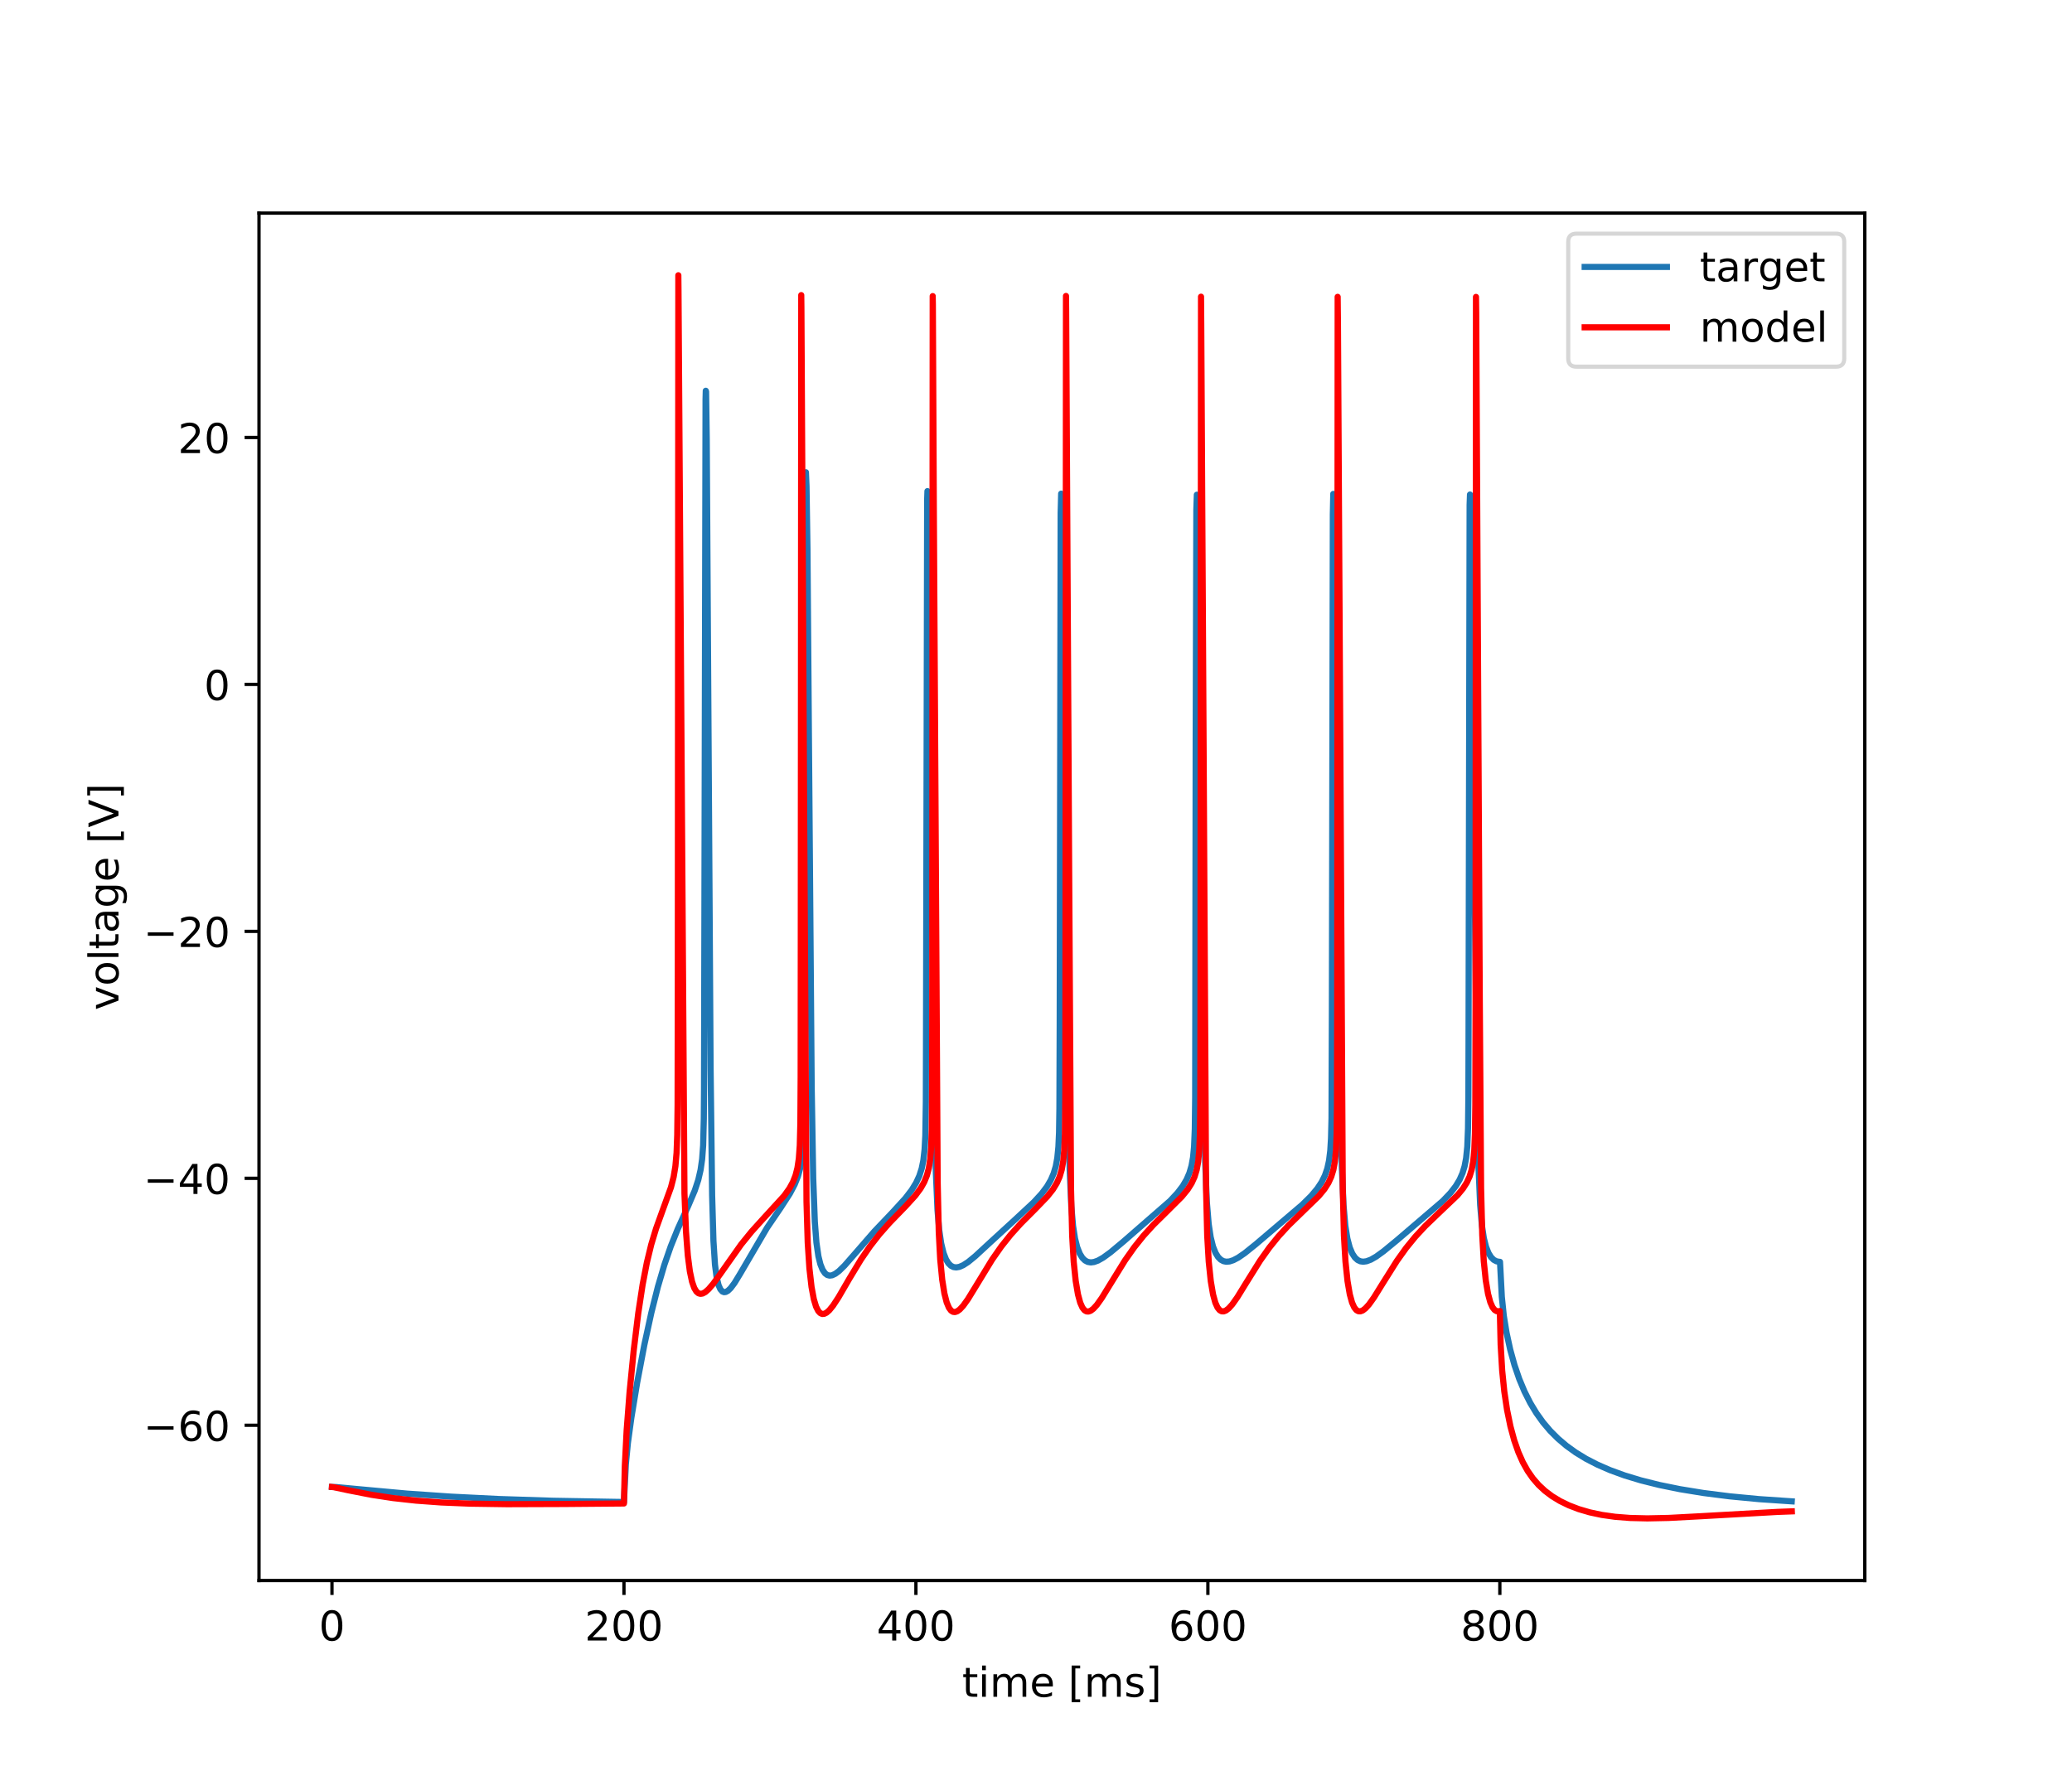 <?xml version="1.0" encoding="utf-8" standalone="no"?>
<!DOCTYPE svg PUBLIC "-//W3C//DTD SVG 1.1//EN"
  "http://www.w3.org/Graphics/SVG/1.1/DTD/svg11.dtd">
<!-- Created with matplotlib (https://matplotlib.org/) -->
<svg height="432pt" version="1.1" viewBox="0 0 504 432" width="504pt" xmlns="http://www.w3.org/2000/svg" xmlns:xlink="http://www.w3.org/1999/xlink">
 <defs>
  <style type="text/css">
*{stroke-linecap:butt;stroke-linejoin:round;}
  </style>
 </defs>
 <g id="figure_1">
  <g id="patch_1">
   <path d="M 0 432 
L 504 432 
L 504 0 
L 0 0 
z
" style="fill:#ffffff;"/>
  </g>
  <g id="axes_1">
   <g id="patch_2">
    <path d="M 63 384.48 
L 453.6 384.48 
L 453.6 51.84 
L 63 51.84 
z
" style="fill:#ffffff;"/>
   </g>
   <g id="matplotlib.axis_1">
    <g id="xtick_1">
     <g id="line2d_1">
      <defs>
       <path d="M 0 0 
L 0 3.5 
" id="mf0b5a27122" style="stroke:#000000;stroke-width:0.8;"/>
      </defs>
      <g>
       <use style="stroke:#000000;stroke-width:0.8;" x="80.755" xlink:href="#mf0b5a27122" y="384.48"/>
      </g>
     </g>
     <g id="text_1">
      <!-- 0 -->
      <defs>
       <path d="M 31.781 66.406 
Q 24.172 66.406 20.328 58.906 
Q 16.5 51.422 16.5 36.375 
Q 16.5 21.391 20.328 13.891 
Q 24.172 6.391 31.781 6.391 
Q 39.453 6.391 43.281 13.891 
Q 47.125 21.391 47.125 36.375 
Q 47.125 51.422 43.281 58.906 
Q 39.453 66.406 31.781 66.406 
z
M 31.781 74.219 
Q 44.047 74.219 50.516 64.516 
Q 56.984 54.828 56.984 36.375 
Q 56.984 17.969 50.516 8.266 
Q 44.047 -1.422 31.781 -1.422 
Q 19.531 -1.422 13.062 8.266 
Q 6.594 17.969 6.594 36.375 
Q 6.594 54.828 13.062 64.516 
Q 19.531 74.219 31.781 74.219 
z
" id="DejaVuSans-48"/>
      </defs>
      <g transform="translate(77.573 399.078)scale(0.1 -0.1)">
       <use xlink:href="#DejaVuSans-48"/>
      </g>
     </g>
    </g>
    <g id="xtick_2">
     <g id="line2d_2">
      <g>
       <use style="stroke:#000000;stroke-width:0.8;" x="151.773" xlink:href="#mf0b5a27122" y="384.48"/>
      </g>
     </g>
     <g id="text_2">
      <!-- 200 -->
      <defs>
       <path d="M 19.188 8.297 
L 53.609 8.297 
L 53.609 0 
L 7.328 0 
L 7.328 8.297 
Q 12.938 14.109 22.625 23.891 
Q 32.328 33.688 34.812 36.531 
Q 39.547 41.844 41.422 45.531 
Q 43.312 49.219 43.312 52.781 
Q 43.312 58.594 39.234 62.25 
Q 35.156 65.922 28.609 65.922 
Q 23.969 65.922 18.812 64.312 
Q 13.672 62.703 7.812 59.422 
L 7.812 69.391 
Q 13.766 71.781 18.938 73 
Q 24.125 74.219 28.422 74.219 
Q 39.75 74.219 46.484 68.547 
Q 53.219 62.891 53.219 53.422 
Q 53.219 48.922 51.531 44.891 
Q 49.859 40.875 45.406 35.406 
Q 44.188 33.984 37.641 27.219 
Q 31.109 20.453 19.188 8.297 
z
" id="DejaVuSans-50"/>
      </defs>
      <g transform="translate(142.229 399.078)scale(0.1 -0.1)">
       <use xlink:href="#DejaVuSans-50"/>
       <use x="63.623" xlink:href="#DejaVuSans-48"/>
       <use x="127.246" xlink:href="#DejaVuSans-48"/>
      </g>
     </g>
    </g>
    <g id="xtick_3">
     <g id="line2d_3">
      <g>
       <use style="stroke:#000000;stroke-width:0.8;" x="222.791" xlink:href="#mf0b5a27122" y="384.48"/>
      </g>
     </g>
     <g id="text_3">
      <!-- 400 -->
      <defs>
       <path d="M 37.797 64.312 
L 12.891 25.391 
L 37.797 25.391 
z
M 35.203 72.906 
L 47.609 72.906 
L 47.609 25.391 
L 58.016 25.391 
L 58.016 17.188 
L 47.609 17.188 
L 47.609 0 
L 37.797 0 
L 37.797 17.188 
L 4.891 17.188 
L 4.891 26.703 
z
" id="DejaVuSans-52"/>
      </defs>
      <g transform="translate(213.247 399.078)scale(0.1 -0.1)">
       <use xlink:href="#DejaVuSans-52"/>
       <use x="63.623" xlink:href="#DejaVuSans-48"/>
       <use x="127.246" xlink:href="#DejaVuSans-48"/>
      </g>
     </g>
    </g>
    <g id="xtick_4">
     <g id="line2d_4">
      <g>
       <use style="stroke:#000000;stroke-width:0.8;" x="293.809" xlink:href="#mf0b5a27122" y="384.48"/>
      </g>
     </g>
     <g id="text_4">
      <!-- 600 -->
      <defs>
       <path d="M 33.016 40.375 
Q 26.375 40.375 22.484 35.828 
Q 18.609 31.297 18.609 23.391 
Q 18.609 15.531 22.484 10.953 
Q 26.375 6.391 33.016 6.391 
Q 39.656 6.391 43.531 10.953 
Q 47.406 15.531 47.406 23.391 
Q 47.406 31.297 43.531 35.828 
Q 39.656 40.375 33.016 40.375 
z
M 52.594 71.297 
L 52.594 62.312 
Q 48.875 64.062 45.094 64.984 
Q 41.312 65.922 37.594 65.922 
Q 27.828 65.922 22.672 59.328 
Q 17.531 52.734 16.797 39.406 
Q 19.672 43.656 24.016 45.922 
Q 28.375 48.188 33.594 48.188 
Q 44.578 48.188 50.953 41.516 
Q 57.328 34.859 57.328 23.391 
Q 57.328 12.156 50.688 5.359 
Q 44.047 -1.422 33.016 -1.422 
Q 20.359 -1.422 13.672 8.266 
Q 6.984 17.969 6.984 36.375 
Q 6.984 53.656 15.188 63.938 
Q 23.391 74.219 37.203 74.219 
Q 40.922 74.219 44.703 73.484 
Q 48.484 72.75 52.594 71.297 
z
" id="DejaVuSans-54"/>
      </defs>
      <g transform="translate(284.265 399.078)scale(0.1 -0.1)">
       <use xlink:href="#DejaVuSans-54"/>
       <use x="63.623" xlink:href="#DejaVuSans-48"/>
       <use x="127.246" xlink:href="#DejaVuSans-48"/>
      </g>
     </g>
    </g>
    <g id="xtick_5">
     <g id="line2d_5">
      <g>
       <use style="stroke:#000000;stroke-width:0.8;" x="364.827" xlink:href="#mf0b5a27122" y="384.48"/>
      </g>
     </g>
     <g id="text_5">
      <!-- 800 -->
      <defs>
       <path d="M 31.781 34.625 
Q 24.75 34.625 20.719 30.859 
Q 16.703 27.094 16.703 20.516 
Q 16.703 13.922 20.719 10.156 
Q 24.75 6.391 31.781 6.391 
Q 38.812 6.391 42.859 10.172 
Q 46.922 13.969 46.922 20.516 
Q 46.922 27.094 42.891 30.859 
Q 38.875 34.625 31.781 34.625 
z
M 21.922 38.812 
Q 15.578 40.375 12.031 44.719 
Q 8.5 49.078 8.5 55.328 
Q 8.5 64.062 14.719 69.141 
Q 20.953 74.219 31.781 74.219 
Q 42.672 74.219 48.875 69.141 
Q 55.078 64.062 55.078 55.328 
Q 55.078 49.078 51.531 44.719 
Q 48 40.375 41.703 38.812 
Q 48.828 37.156 52.797 32.312 
Q 56.781 27.484 56.781 20.516 
Q 56.781 9.906 50.312 4.234 
Q 43.844 -1.422 31.781 -1.422 
Q 19.734 -1.422 13.25 4.234 
Q 6.781 9.906 6.781 20.516 
Q 6.781 27.484 10.781 32.312 
Q 14.797 37.156 21.922 38.812 
z
M 18.312 54.391 
Q 18.312 48.734 21.844 45.562 
Q 25.391 42.391 31.781 42.391 
Q 38.141 42.391 41.719 45.562 
Q 45.312 48.734 45.312 54.391 
Q 45.312 60.062 41.719 63.234 
Q 38.141 66.406 31.781 66.406 
Q 25.391 66.406 21.844 63.234 
Q 18.312 60.062 18.312 54.391 
z
" id="DejaVuSans-56"/>
      </defs>
      <g transform="translate(355.284 399.078)scale(0.1 -0.1)">
       <use xlink:href="#DejaVuSans-56"/>
       <use x="63.623" xlink:href="#DejaVuSans-48"/>
       <use x="127.246" xlink:href="#DejaVuSans-48"/>
      </g>
     </g>
    </g>
    <g id="text_6">
     <!-- time [ms] -->
     <defs>
      <path d="M 18.312 70.219 
L 18.312 54.688 
L 36.812 54.688 
L 36.812 47.703 
L 18.312 47.703 
L 18.312 18.016 
Q 18.312 11.328 20.141 9.422 
Q 21.969 7.516 27.594 7.516 
L 36.812 7.516 
L 36.812 0 
L 27.594 0 
Q 17.188 0 13.234 3.875 
Q 9.281 7.766 9.281 18.016 
L 9.281 47.703 
L 2.688 47.703 
L 2.688 54.688 
L 9.281 54.688 
L 9.281 70.219 
z
" id="DejaVuSans-116"/>
      <path d="M 9.422 54.688 
L 18.406 54.688 
L 18.406 0 
L 9.422 0 
z
M 9.422 75.984 
L 18.406 75.984 
L 18.406 64.594 
L 9.422 64.594 
z
" id="DejaVuSans-105"/>
      <path d="M 52 44.188 
Q 55.375 50.25 60.062 53.125 
Q 64.75 56 71.094 56 
Q 79.641 56 84.281 50.016 
Q 88.922 44.047 88.922 33.016 
L 88.922 0 
L 79.891 0 
L 79.891 32.719 
Q 79.891 40.578 77.094 44.375 
Q 74.312 48.188 68.609 48.188 
Q 61.625 48.188 57.562 43.547 
Q 53.516 38.922 53.516 30.906 
L 53.516 0 
L 44.484 0 
L 44.484 32.719 
Q 44.484 40.625 41.703 44.406 
Q 38.922 48.188 33.109 48.188 
Q 26.219 48.188 22.156 43.531 
Q 18.109 38.875 18.109 30.906 
L 18.109 0 
L 9.078 0 
L 9.078 54.688 
L 18.109 54.688 
L 18.109 46.188 
Q 21.188 51.219 25.484 53.609 
Q 29.781 56 35.688 56 
Q 41.656 56 45.828 52.969 
Q 50 49.953 52 44.188 
z
" id="DejaVuSans-109"/>
      <path d="M 56.203 29.594 
L 56.203 25.203 
L 14.891 25.203 
Q 15.484 15.922 20.484 11.062 
Q 25.484 6.203 34.422 6.203 
Q 39.594 6.203 44.453 7.469 
Q 49.312 8.734 54.109 11.281 
L 54.109 2.781 
Q 49.266 0.734 44.188 -0.344 
Q 39.109 -1.422 33.891 -1.422 
Q 20.797 -1.422 13.156 6.188 
Q 5.516 13.812 5.516 26.812 
Q 5.516 40.234 12.766 48.109 
Q 20.016 56 32.328 56 
Q 43.359 56 49.781 48.891 
Q 56.203 41.797 56.203 29.594 
z
M 47.219 32.234 
Q 47.125 39.594 43.094 43.984 
Q 39.062 48.391 32.422 48.391 
Q 24.906 48.391 20.391 44.141 
Q 15.875 39.891 15.188 32.172 
z
" id="DejaVuSans-101"/>
      <path id="DejaVuSans-32"/>
      <path d="M 8.594 75.984 
L 29.297 75.984 
L 29.297 69 
L 17.578 69 
L 17.578 -6.203 
L 29.297 -6.203 
L 29.297 -13.188 
L 8.594 -13.188 
z
" id="DejaVuSans-91"/>
      <path d="M 44.281 53.078 
L 44.281 44.578 
Q 40.484 46.531 36.375 47.5 
Q 32.281 48.484 27.875 48.484 
Q 21.188 48.484 17.844 46.438 
Q 14.5 44.391 14.5 40.281 
Q 14.5 37.156 16.891 35.375 
Q 19.281 33.594 26.516 31.984 
L 29.594 31.297 
Q 39.156 29.25 43.188 25.516 
Q 47.219 21.781 47.219 15.094 
Q 47.219 7.469 41.188 3.016 
Q 35.156 -1.422 24.609 -1.422 
Q 20.219 -1.422 15.453 -0.562 
Q 10.688 0.297 5.422 2 
L 5.422 11.281 
Q 10.406 8.688 15.234 7.391 
Q 20.062 6.109 24.812 6.109 
Q 31.156 6.109 34.562 8.281 
Q 37.984 10.453 37.984 14.406 
Q 37.984 18.062 35.516 20.016 
Q 33.062 21.969 24.703 23.781 
L 21.578 24.516 
Q 13.234 26.266 9.516 29.906 
Q 5.812 33.547 5.812 39.891 
Q 5.812 47.609 11.281 51.797 
Q 16.75 56 26.812 56 
Q 31.781 56 36.172 55.266 
Q 40.578 54.547 44.281 53.078 
z
" id="DejaVuSans-115"/>
      <path d="M 30.422 75.984 
L 30.422 -13.188 
L 9.719 -13.188 
L 9.719 -6.203 
L 21.391 -6.203 
L 21.391 69 
L 9.719 69 
L 9.719 75.984 
z
" id="DejaVuSans-93"/>
     </defs>
     <g transform="translate(234.038 412.757)scale(0.1 -0.1)">
      <use xlink:href="#DejaVuSans-116"/>
      <use x="39.209" xlink:href="#DejaVuSans-105"/>
      <use x="66.992" xlink:href="#DejaVuSans-109"/>
      <use x="164.404" xlink:href="#DejaVuSans-101"/>
      <use x="225.928" xlink:href="#DejaVuSans-32"/>
      <use x="257.715" xlink:href="#DejaVuSans-91"/>
      <use x="296.729" xlink:href="#DejaVuSans-109"/>
      <use x="394.141" xlink:href="#DejaVuSans-115"/>
      <use x="446.24" xlink:href="#DejaVuSans-93"/>
     </g>
    </g>
   </g>
   <g id="matplotlib.axis_2">
    <g id="ytick_1">
     <g id="line2d_6">
      <defs>
       <path d="M 0 0 
L -3.5 0 
" id="m5333ec21db" style="stroke:#000000;stroke-width:0.8;"/>
      </defs>
      <g>
       <use style="stroke:#000000;stroke-width:0.8;" x="63" xlink:href="#m5333ec21db" y="346.708"/>
      </g>
     </g>
     <g id="text_7">
      <!-- −60 -->
      <defs>
       <path d="M 10.594 35.5 
L 73.188 35.5 
L 73.188 27.203 
L 10.594 27.203 
z
" id="DejaVuSans-8722"/>
      </defs>
      <g transform="translate(34.895 350.507)scale(0.1 -0.1)">
       <use xlink:href="#DejaVuSans-8722"/>
       <use x="83.789" xlink:href="#DejaVuSans-54"/>
       <use x="147.412" xlink:href="#DejaVuSans-48"/>
      </g>
     </g>
    </g>
    <g id="ytick_2">
     <g id="line2d_7">
      <g>
       <use style="stroke:#000000;stroke-width:0.8;" x="63" xlink:href="#m5333ec21db" y="286.635"/>
      </g>
     </g>
     <g id="text_8">
      <!-- −40 -->
      <g transform="translate(34.895 290.434)scale(0.1 -0.1)">
       <use xlink:href="#DejaVuSans-8722"/>
       <use x="83.789" xlink:href="#DejaVuSans-52"/>
       <use x="147.412" xlink:href="#DejaVuSans-48"/>
      </g>
     </g>
    </g>
    <g id="ytick_3">
     <g id="line2d_8">
      <g>
       <use style="stroke:#000000;stroke-width:0.8;" x="63" xlink:href="#m5333ec21db" y="226.562"/>
      </g>
     </g>
     <g id="text_9">
      <!-- −20 -->
      <g transform="translate(34.895 230.361)scale(0.1 -0.1)">
       <use xlink:href="#DejaVuSans-8722"/>
       <use x="83.789" xlink:href="#DejaVuSans-50"/>
       <use x="147.412" xlink:href="#DejaVuSans-48"/>
      </g>
     </g>
    </g>
    <g id="ytick_4">
     <g id="line2d_9">
      <g>
       <use style="stroke:#000000;stroke-width:0.8;" x="63" xlink:href="#m5333ec21db" y="166.489"/>
      </g>
     </g>
     <g id="text_10">
      <!-- 0 -->
      <g transform="translate(49.638 170.288)scale(0.1 -0.1)">
       <use xlink:href="#DejaVuSans-48"/>
      </g>
     </g>
    </g>
    <g id="ytick_5">
     <g id="line2d_10">
      <g>
       <use style="stroke:#000000;stroke-width:0.8;" x="63" xlink:href="#m5333ec21db" y="106.416"/>
      </g>
     </g>
     <g id="text_11">
      <!-- 20 -->
      <g transform="translate(43.275 110.215)scale(0.1 -0.1)">
       <use xlink:href="#DejaVuSans-50"/>
       <use x="63.623" xlink:href="#DejaVuSans-48"/>
      </g>
     </g>
    </g>
    <g id="text_12">
     <!-- voltage [V] -->
     <defs>
      <path d="M 2.984 54.688 
L 12.5 54.688 
L 29.594 8.797 
L 46.688 54.688 
L 56.203 54.688 
L 35.688 0 
L 23.484 0 
z
" id="DejaVuSans-118"/>
      <path d="M 30.609 48.391 
Q 23.391 48.391 19.188 42.75 
Q 14.984 37.109 14.984 27.297 
Q 14.984 17.484 19.156 11.844 
Q 23.344 6.203 30.609 6.203 
Q 37.797 6.203 41.984 11.859 
Q 46.188 17.531 46.188 27.297 
Q 46.188 37.016 41.984 42.703 
Q 37.797 48.391 30.609 48.391 
z
M 30.609 56 
Q 42.328 56 49.016 48.375 
Q 55.719 40.766 55.719 27.297 
Q 55.719 13.875 49.016 6.219 
Q 42.328 -1.422 30.609 -1.422 
Q 18.844 -1.422 12.172 6.219 
Q 5.516 13.875 5.516 27.297 
Q 5.516 40.766 12.172 48.375 
Q 18.844 56 30.609 56 
z
" id="DejaVuSans-111"/>
      <path d="M 9.422 75.984 
L 18.406 75.984 
L 18.406 0 
L 9.422 0 
z
" id="DejaVuSans-108"/>
      <path d="M 34.281 27.484 
Q 23.391 27.484 19.188 25 
Q 14.984 22.516 14.984 16.5 
Q 14.984 11.719 18.141 8.906 
Q 21.297 6.109 26.703 6.109 
Q 34.188 6.109 38.703 11.406 
Q 43.219 16.703 43.219 25.484 
L 43.219 27.484 
z
M 52.203 31.203 
L 52.203 0 
L 43.219 0 
L 43.219 8.297 
Q 40.141 3.328 35.547 0.953 
Q 30.953 -1.422 24.312 -1.422 
Q 15.922 -1.422 10.953 3.297 
Q 6 8.016 6 15.922 
Q 6 25.141 12.172 29.828 
Q 18.359 34.516 30.609 34.516 
L 43.219 34.516 
L 43.219 35.406 
Q 43.219 41.609 39.141 45 
Q 35.062 48.391 27.688 48.391 
Q 23 48.391 18.547 47.266 
Q 14.109 46.141 10.016 43.891 
L 10.016 52.203 
Q 14.938 54.109 19.578 55.047 
Q 24.219 56 28.609 56 
Q 40.484 56 46.344 49.844 
Q 52.203 43.703 52.203 31.203 
z
" id="DejaVuSans-97"/>
      <path d="M 45.406 27.984 
Q 45.406 37.75 41.375 43.109 
Q 37.359 48.484 30.078 48.484 
Q 22.859 48.484 18.828 43.109 
Q 14.797 37.75 14.797 27.984 
Q 14.797 18.266 18.828 12.891 
Q 22.859 7.516 30.078 7.516 
Q 37.359 7.516 41.375 12.891 
Q 45.406 18.266 45.406 27.984 
z
M 54.391 6.781 
Q 54.391 -7.172 48.188 -13.984 
Q 42 -20.797 29.203 -20.797 
Q 24.469 -20.797 20.266 -20.094 
Q 16.062 -19.391 12.109 -17.922 
L 12.109 -9.188 
Q 16.062 -11.328 19.922 -12.344 
Q 23.781 -13.375 27.781 -13.375 
Q 36.625 -13.375 41.016 -8.766 
Q 45.406 -4.156 45.406 5.172 
L 45.406 9.625 
Q 42.625 4.781 38.281 2.391 
Q 33.938 0 27.875 0 
Q 17.828 0 11.672 7.656 
Q 5.516 15.328 5.516 27.984 
Q 5.516 40.672 11.672 48.328 
Q 17.828 56 27.875 56 
Q 33.938 56 38.281 53.609 
Q 42.625 51.219 45.406 46.391 
L 45.406 54.688 
L 54.391 54.688 
z
" id="DejaVuSans-103"/>
      <path d="M 28.609 0 
L 0.781 72.906 
L 11.078 72.906 
L 34.188 11.531 
L 57.328 72.906 
L 67.578 72.906 
L 39.797 0 
z
" id="DejaVuSans-86"/>
     </defs>
     <g transform="translate(28.816 245.754)rotate(-90)scale(0.1 -0.1)">
      <use xlink:href="#DejaVuSans-118"/>
      <use x="59.18" xlink:href="#DejaVuSans-111"/>
      <use x="120.361" xlink:href="#DejaVuSans-108"/>
      <use x="148.145" xlink:href="#DejaVuSans-116"/>
      <use x="187.354" xlink:href="#DejaVuSans-97"/>
      <use x="248.633" xlink:href="#DejaVuSans-103"/>
      <use x="312.109" xlink:href="#DejaVuSans-101"/>
      <use x="373.633" xlink:href="#DejaVuSans-32"/>
      <use x="405.42" xlink:href="#DejaVuSans-91"/>
      <use x="444.434" xlink:href="#DejaVuSans-86"/>
      <use x="512.842" xlink:href="#DejaVuSans-93"/>
     </g>
    </g>
   </g>
   <g id="line2d_11">
    <path clip-path="url(#p24111f4762)" d="M 80.755 361.726 
L 81.767 361.742 
L 86.543 362.195 
L 99.059 363.339 
L 109.73 364.077 
L 121.324 364.652 
L 134.48 365.076 
L 150.21 365.352 
L 151.773 365.369 
L 151.862 363.559 
L 152.234 356.184 
L 152.731 351.021 
L 153.566 344.922 
L 154.986 336.328 
L 156.726 327.172 
L 158.431 319.355 
L 160.029 313.017 
L 161.591 307.713 
L 163.153 303.194 
L 164.858 298.966 
L 167.397 293.37 
L 168.995 289.61 
L 169.847 287.034 
L 170.415 284.583 
L 170.788 281.979 
L 171.036 278.638 
L 171.196 272.168 
L 171.249 264.975 
L 171.622 97.152 
L 171.676 95.056 
L 171.747 95.272 
L 171.906 106.761 
L 172.19 153.939 
L 172.847 259.863 
L 173.22 290.764 
L 173.54 301.845 
L 173.913 307.624 
L 174.303 310.648 
L 174.783 312.628 
L 175.226 313.625 
L 175.706 314.168 
L 176.114 314.331 
L 176.54 314.284 
L 177.055 314.001 
L 177.712 313.375 
L 178.653 312.123 
L 180.02 309.886 
L 186.572 298.683 
L 189.909 293.783 
L 192.129 290.356 
L 193.301 288.135 
L 194.082 286.184 
L 194.632 284.227 
L 195.041 281.919 
L 195.325 278.839 
L 195.502 273.511 
L 195.573 265.245 
L 195.626 240.638 
L 195.84 122.649 
L 196.017 114.922 
L 196.035 114.885 
L 196.177 118.233 
L 196.408 133.522 
L 196.745 177.219 
L 197.437 264.594 
L 197.81 286.738 
L 198.201 297.233 
L 198.591 302.279 
L 199.071 305.589 
L 199.55 307.531 
L 200.083 308.868 
L 200.669 309.732 
L 201.219 310.155 
L 201.805 310.306 
L 202.426 310.219 
L 203.19 309.857 
L 204.095 309.177 
L 205.409 307.891 
L 207.664 305.314 
L 212.671 299.562 
L 217.145 294.861 
L 220.216 291.5 
L 221.761 289.491 
L 222.844 287.724 
L 223.625 286.024 
L 224.194 284.255 
L 224.602 282.267 
L 224.904 279.594 
L 225.081 276.229 
L 225.206 267.945 
L 225.241 255.851 
L 225.525 121.57 
L 225.596 119.466 
L 225.667 119.96 
L 225.862 127.053 
L 226.164 148.875 
L 226.679 210.695 
L 227.23 266.014 
L 227.638 285.15 
L 228.046 294.394 
L 228.455 299.201 
L 228.934 302.453 
L 229.502 304.789 
L 230.106 306.346 
L 230.692 307.305 
L 231.313 307.916 
L 231.917 308.221 
L 232.591 308.312 
L 233.337 308.185 
L 234.278 307.782 
L 235.485 307.002 
L 237.19 305.61 
L 240.421 302.627 
L 246.848 296.734 
L 251.464 292.444 
L 253.382 290.358 
L 254.678 288.633 
L 255.601 287.055 
L 256.294 285.451 
L 256.809 283.712 
L 257.181 281.697 
L 257.448 279.01 
L 257.608 275.476 
L 257.696 269.65 
L 257.767 248.907 
L 257.998 124.805 
L 258.122 120.086 
L 258.158 120.631 
L 258.264 123.745 
L 258.566 142.014 
L 258.957 181.745 
L 259.756 264.716 
L 260.182 284.349 
L 260.59 293.427 
L 261.016 298.25 
L 261.496 301.312 
L 262.028 303.409 
L 262.65 304.974 
L 263.289 305.998 
L 263.928 306.625 
L 264.585 306.971 
L 265.313 307.094 
L 266.112 306.997 
L 267.071 306.651 
L 268.349 305.929 
L 270.142 304.622 
L 273.196 302.076 
L 284.594 292.145 
L 286.423 290.189 
L 287.702 288.509 
L 288.625 286.943 
L 289.317 285.339 
L 289.832 283.582 
L 290.205 281.512 
L 290.453 278.943 
L 290.631 274.623 
L 290.72 267.1 
L 290.844 179.928 
L 291.004 124.034 
L 291.128 120.348 
L 291.164 120.822 
L 291.341 127.496 
L 291.643 148.684 
L 292.176 207.724 
L 292.762 264.26 
L 293.152 282.665 
L 293.561 292.451 
L 294.004 297.771 
L 294.484 300.951 
L 295.052 303.22 
L 295.673 304.783 
L 296.295 305.786 
L 296.934 306.428 
L 297.591 306.789 
L 298.283 306.927 
L 299.082 306.857 
L 300.005 306.555 
L 301.195 305.928 
L 302.811 304.814 
L 305.509 302.642 
L 316.766 293.063 
L 318.95 290.904 
L 320.423 289.149 
L 321.488 287.54 
L 322.27 285.96 
L 322.856 284.265 
L 323.282 282.331 
L 323.583 279.898 
L 323.761 276.97 
L 323.885 272.021 
L 323.974 245.621 
L 324.205 125.15 
L 324.311 120.153 
L 324.347 120.582 
L 324.453 123.284 
L 324.755 141.265 
L 325.164 182.137 
L 325.963 264.099 
L 326.389 283.809 
L 326.797 293.092 
L 327.241 298.163 
L 327.738 301.297 
L 328.306 303.446 
L 328.928 304.93 
L 329.584 305.92 
L 330.241 306.514 
L 330.898 306.824 
L 331.591 306.921 
L 332.407 306.812 
L 333.437 306.428 
L 334.733 305.688 
L 336.527 304.391 
L 339.829 301.676 
L 350.961 292.139 
L 352.825 290.178 
L 354.121 288.502 
L 355.045 286.963 
L 355.737 285.394 
L 356.252 283.695 
L 356.625 281.735 
L 356.909 278.931 
L 357.086 274.444 
L 357.175 266.676 
L 357.211 254.02 
L 357.477 122.849 
L 357.566 120.3 
L 357.619 120.823 
L 357.779 126.685 
L 358.116 150.532 
L 358.649 210.099 
L 359.217 264.484 
L 359.625 283.567 
L 360.034 293.062 
L 360.46 298.075 
L 360.939 301.206 
L 361.454 303.257 
L 362.058 304.795 
L 362.679 305.808 
L 363.336 306.466 
L 364.011 306.827 
L 364.738 306.954 
L 364.863 306.954 
L 364.969 308.931 
L 365.307 315.463 
L 365.786 320.069 
L 366.461 324.224 
L 367.348 328.302 
L 368.396 332.087 
L 369.55 335.453 
L 370.828 338.511 
L 372.231 341.29 
L 373.705 343.733 
L 375.338 346.013 
L 377.078 348.065 
L 378.978 349.963 
L 381.037 351.71 
L 383.274 353.322 
L 385.795 354.862 
L 388.565 356.29 
L 391.654 357.633 
L 395.17 358.913 
L 399.111 360.107 
L 403.603 361.23 
L 408.645 362.256 
L 414.345 363.185 
L 420.719 363.994 
L 427.909 364.679 
L 435.828 365.215 
L 435.828 365.215 
" style="fill:none;stroke:#1f77b4;stroke-linecap:square;stroke-width:1.5;"/>
   </g>
   <g id="line2d_12">
    <path clip-path="url(#p24111f4762)" d="M 80.755 361.726 
L 81.252 361.787 
L 84.554 362.49 
L 90.342 363.623 
L 95.615 364.423 
L 101.172 365.038 
L 107.298 365.486 
L 114.382 365.776 
L 123.294 365.905 
L 137.143 365.856 
L 151.773 365.733 
L 151.986 356.601 
L 152.43 347.948 
L 153.14 338.691 
L 154.152 328.448 
L 155.253 319.437 
L 156.318 312.461 
L 157.348 307.122 
L 158.413 302.739 
L 159.585 298.852 
L 161.076 294.715 
L 163.207 288.836 
L 163.864 286.267 
L 164.29 283.669 
L 164.574 280.429 
L 164.734 276.162 
L 164.822 268.715 
L 164.876 239.854 
L 165 66.96 
L 165.035 70.474 
L 166.491 290.344 
L 166.864 299.597 
L 167.308 305.437 
L 167.805 309.282 
L 168.338 311.788 
L 168.87 313.308 
L 169.385 314.167 
L 169.882 314.598 
L 170.379 314.743 
L 170.912 314.66 
L 171.551 314.316 
L 172.368 313.599 
L 173.487 312.29 
L 175.262 309.822 
L 180.269 302.734 
L 182.825 299.583 
L 185.737 296.361 
L 190.762 290.868 
L 192.022 289.101 
L 192.892 287.504 
L 193.514 285.908 
L 193.975 284.105 
L 194.313 281.843 
L 194.543 278.657 
L 194.685 273.257 
L 194.756 261.901 
L 194.792 222.851 
L 194.899 71.79 
L 194.934 74.844 
L 195.609 199.08 
L 196.177 292.374 
L 196.479 302.373 
L 196.887 308.56 
L 197.402 313.064 
L 197.952 316.026 
L 198.503 317.854 
L 199.035 318.907 
L 199.532 319.437 
L 200.012 319.636 
L 200.491 319.599 
L 201.042 319.327 
L 201.734 318.719 
L 202.639 317.607 
L 203.936 315.629 
L 206.617 311.019 
L 209.422 306.389 
L 211.641 303.153 
L 213.878 300.285 
L 216.364 297.468 
L 220.288 293.419 
L 222.649 290.823 
L 223.927 289.099 
L 224.815 287.537 
L 225.454 285.965 
L 225.933 284.172 
L 226.271 282.024 
L 226.502 279.122 
L 226.644 274.742 
L 226.732 264.082 
L 226.768 237.751 
L 226.874 72.03 
L 226.91 74.181 
L 227.141 123.233 
L 228.082 287.59 
L 228.348 299.708 
L 228.703 306.353 
L 229.183 311.275 
L 229.715 314.627 
L 230.266 316.794 
L 230.816 318.113 
L 231.331 318.811 
L 231.81 319.118 
L 232.29 319.17 
L 232.822 318.994 
L 233.461 318.533 
L 234.296 317.632 
L 235.432 316.047 
L 237.314 312.98 
L 241.327 306.408 
L 243.581 303.188 
L 245.819 300.38 
L 248.286 297.643 
L 251.784 294.136 
L 254.749 291.063 
L 256.134 289.311 
L 257.075 287.77 
L 257.75 286.246 
L 258.247 284.579 
L 258.62 282.507 
L 258.868 279.877 
L 259.028 275.993 
L 259.134 266.498 
L 259.188 218.416 
L 259.294 71.996 
L 259.33 75.27 
L 260.058 210.885 
L 260.519 289.155 
L 260.803 300.636 
L 261.176 306.99 
L 261.656 311.601 
L 262.206 314.862 
L 262.756 316.889 
L 263.289 318.085 
L 263.804 318.738 
L 264.283 319.015 
L 264.763 319.046 
L 265.295 318.855 
L 265.952 318.367 
L 266.804 317.433 
L 267.994 315.763 
L 270.018 312.473 
L 273.658 306.587 
L 275.913 303.389 
L 278.15 300.601 
L 280.582 297.928 
L 283.778 294.774 
L 287.488 291.072 
L 288.909 289.329 
L 289.868 287.805 
L 290.56 286.288 
L 291.075 284.604 
L 291.448 282.585 
L 291.714 279.793 
L 291.874 275.802 
L 291.963 268.908 
L 292.016 245.469 
L 292.14 72.176 
L 292.193 78.945 
L 293.365 289.271 
L 293.649 300.626 
L 294.022 306.954 
L 294.519 311.688 
L 295.07 314.897 
L 295.62 316.893 
L 296.153 318.07 
L 296.668 318.712 
L 297.147 318.983 
L 297.644 319.008 
L 298.194 318.799 
L 298.869 318.283 
L 299.739 317.315 
L 300.964 315.584 
L 303.148 312.038 
L 306.504 306.67 
L 308.758 303.496 
L 310.978 300.752 
L 313.392 298.124 
L 316.428 295.169 
L 320.778 290.94 
L 322.163 289.261 
L 323.122 287.755 
L 323.814 286.251 
L 324.329 284.577 
L 324.702 282.565 
L 324.968 279.778 
L 325.128 275.785 
L 325.217 268.87 
L 325.27 245.204 
L 325.377 72.21 
L 325.448 78.993 
L 326.619 289.125 
L 326.904 300.534 
L 327.276 306.883 
L 327.774 311.631 
L 328.324 314.85 
L 328.874 316.854 
L 329.407 318.038 
L 329.922 318.687 
L 330.401 318.965 
L 330.898 318.996 
L 331.449 318.794 
L 332.123 318.287 
L 332.993 317.33 
L 334.201 315.642 
L 336.331 312.212 
L 339.776 306.734 
L 342.03 303.583 
L 344.25 300.86 
L 346.647 298.276 
L 349.594 295.443 
L 354.512 290.759 
L 355.861 289.127 
L 356.802 287.644 
L 357.477 286.169 
L 357.974 284.551 
L 358.347 282.545 
L 358.613 279.759 
L 358.773 275.758 
L 358.862 268.794 
L 358.915 244.615 
L 359.022 72.227 
L 359.075 76.059 
L 359.945 243.352 
L 360.264 289.011 
L 360.548 300.46 
L 360.921 306.825 
L 361.401 311.452 
L 361.951 314.729 
L 362.501 316.771 
L 363.052 318.013 
L 363.567 318.668 
L 364.064 318.957 
L 364.561 318.986 
L 364.827 318.916 
L 365.023 327.094 
L 365.395 333.421 
L 365.91 338.494 
L 366.585 342.991 
L 367.402 346.967 
L 368.325 350.376 
L 369.337 353.271 
L 370.42 355.707 
L 371.592 357.803 
L 372.852 359.609 
L 374.237 361.209 
L 375.782 362.652 
L 377.504 363.952 
L 379.439 365.13 
L 381.605 366.185 
L 384.02 367.11 
L 386.683 367.89 
L 389.613 368.514 
L 392.862 368.974 
L 396.501 369.259 
L 400.709 369.36 
L 405.911 369.251 
L 413.563 368.844 
L 432.348 367.785 
L 435.845 367.653 
L 435.845 367.653 
" style="fill:none;stroke:#ff0000;stroke-linecap:square;stroke-width:1.5;"/>
   </g>
   <g id="patch_3">
    <path d="M 63 384.48 
L 63 51.84 
" style="fill:none;stroke:#000000;stroke-linecap:square;stroke-linejoin:miter;stroke-width:0.8;"/>
   </g>
   <g id="patch_4">
    <path d="M 453.6 384.48 
L 453.6 51.84 
" style="fill:none;stroke:#000000;stroke-linecap:square;stroke-linejoin:miter;stroke-width:0.8;"/>
   </g>
   <g id="patch_5">
    <path d="M 63 384.48 
L 453.6 384.48 
" style="fill:none;stroke:#000000;stroke-linecap:square;stroke-linejoin:miter;stroke-width:0.8;"/>
   </g>
   <g id="patch_6">
    <path d="M 63 51.84 
L 453.6 51.84 
" style="fill:none;stroke:#000000;stroke-linecap:square;stroke-linejoin:miter;stroke-width:0.8;"/>
   </g>
   <g id="legend_1">
    <g id="patch_7">
     <path d="M 383.461 89.196 
L 446.6 89.196 
Q 448.6 89.196 448.6 87.196 
L 448.6 58.84 
Q 448.6 56.84 446.6 56.84 
L 383.461 56.84 
Q 381.461 56.84 381.461 58.84 
L 381.461 87.196 
Q 381.461 89.196 383.461 89.196 
z
" style="fill:#ffffff;opacity:0.8;stroke:#cccccc;stroke-linejoin:miter;"/>
    </g>
    <g id="line2d_13">
     <path d="M 385.461 64.938 
L 405.461 64.938 
" style="fill:none;stroke:#1f77b4;stroke-linecap:square;stroke-width:1.5;"/>
    </g>
    <g id="line2d_14"/>
    <g id="text_13">
     <!-- target -->
     <defs>
      <path d="M 41.109 46.297 
Q 39.594 47.172 37.812 47.578 
Q 36.031 48 33.891 48 
Q 26.266 48 22.188 43.047 
Q 18.109 38.094 18.109 28.812 
L 18.109 0 
L 9.078 0 
L 9.078 54.688 
L 18.109 54.688 
L 18.109 46.188 
Q 20.953 51.172 25.484 53.578 
Q 30.031 56 36.531 56 
Q 37.453 56 38.578 55.875 
Q 39.703 55.766 41.062 55.516 
z
" id="DejaVuSans-114"/>
     </defs>
     <g transform="translate(413.461 68.438)scale(0.1 -0.1)">
      <use xlink:href="#DejaVuSans-116"/>
      <use x="39.209" xlink:href="#DejaVuSans-97"/>
      <use x="100.488" xlink:href="#DejaVuSans-114"/>
      <use x="141.586" xlink:href="#DejaVuSans-103"/>
      <use x="205.062" xlink:href="#DejaVuSans-101"/>
      <use x="266.586" xlink:href="#DejaVuSans-116"/>
     </g>
    </g>
    <g id="line2d_15">
     <path d="M 385.461 79.617 
L 405.461 79.617 
" style="fill:none;stroke:#ff0000;stroke-linecap:square;stroke-width:1.5;"/>
    </g>
    <g id="line2d_16"/>
    <g id="text_14">
     <!-- model -->
     <defs>
      <path d="M 45.406 46.391 
L 45.406 75.984 
L 54.391 75.984 
L 54.391 0 
L 45.406 0 
L 45.406 8.203 
Q 42.578 3.328 38.25 0.953 
Q 33.938 -1.422 27.875 -1.422 
Q 17.969 -1.422 11.734 6.484 
Q 5.516 14.406 5.516 27.297 
Q 5.516 40.188 11.734 48.094 
Q 17.969 56 27.875 56 
Q 33.938 56 38.25 53.625 
Q 42.578 51.266 45.406 46.391 
z
M 14.797 27.297 
Q 14.797 17.391 18.875 11.75 
Q 22.953 6.109 30.078 6.109 
Q 37.203 6.109 41.297 11.75 
Q 45.406 17.391 45.406 27.297 
Q 45.406 37.203 41.297 42.844 
Q 37.203 48.484 30.078 48.484 
Q 22.953 48.484 18.875 42.844 
Q 14.797 37.203 14.797 27.297 
z
" id="DejaVuSans-100"/>
     </defs>
     <g transform="translate(413.461 83.117)scale(0.1 -0.1)">
      <use xlink:href="#DejaVuSans-109"/>
      <use x="97.412" xlink:href="#DejaVuSans-111"/>
      <use x="158.594" xlink:href="#DejaVuSans-100"/>
      <use x="222.07" xlink:href="#DejaVuSans-101"/>
      <use x="283.594" xlink:href="#DejaVuSans-108"/>
     </g>
    </g>
   </g>
  </g>
 </g>
 <defs>
  <clipPath id="p24111f4762">
   <rect height="332.64" width="390.6" x="63" y="51.84"/>
  </clipPath>
 </defs>
</svg>
